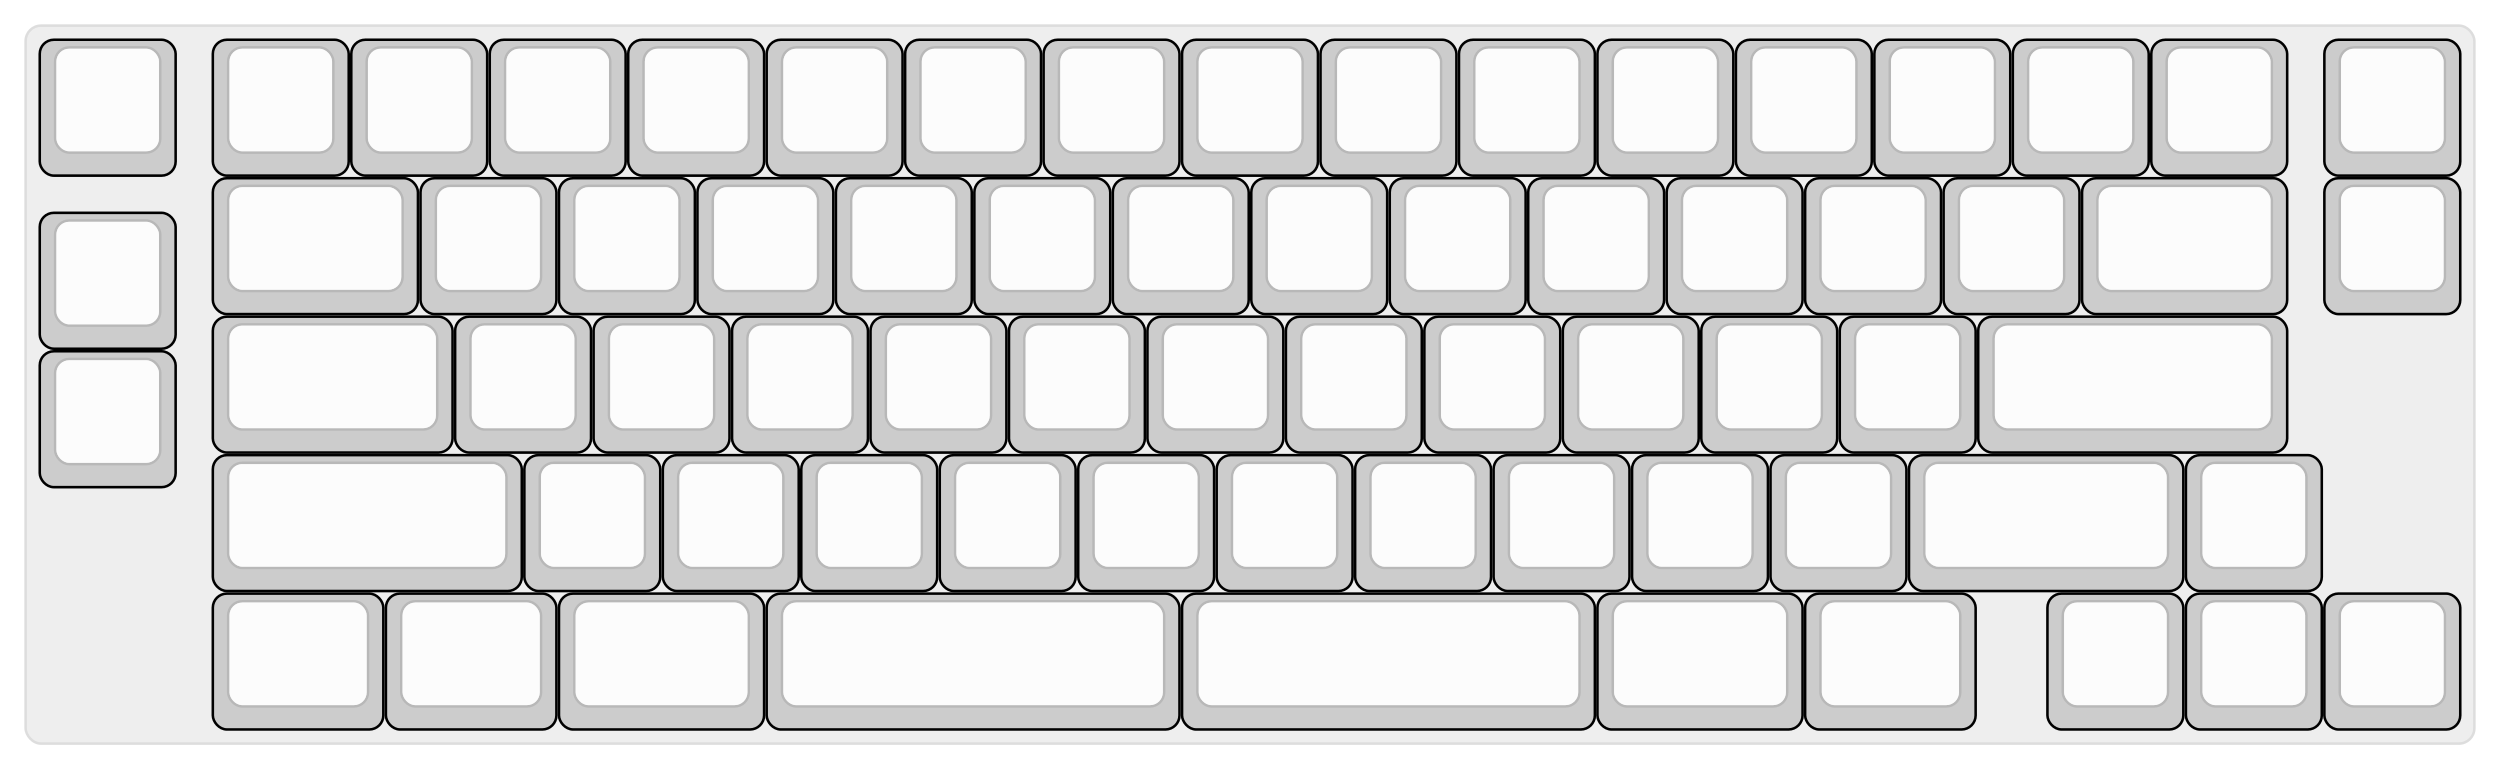 
  <svg width='975px'
       height='300px'
       viewBox='0 0 975 300'
       xmlns='http://www.w3.org/2000/svg'
       xmlns:xlink="http://www.w3.org/1999/xlink">

    <style type='text/css'>
    .keycap .border { stroke: black; stroke-width: 2; }
    .keycap .inner.border { stroke: rgba(0,0,0,.1); }
    </style>
    <defs>
      <linearGradient id="DCS">
        <stop offset="0%" stop-color="black" stop-opacity="0"/>
        <stop offset="40%" stop-color="black" stop-opacity="0.1"/>
        <stop offset="60%" stop-color="black" stop-opacity="0.1"/>
        <stop offset="100%" stop-color="black" stop-opacity="0"/>
      </linearGradient>
      <linearGradient id="SPACE" x1="0%" x2="0%" y1="0%" y2="100%">
        <stop offset="0%" stop-color="black" stop-opacity="0.1"/>
        <stop offset="20%" stop-color="black" stop-opacity="0.0"/>
        <stop offset="40%" stop-color="black" stop-opacity="0.0"/>
        <stop offset="100%" stop-color="black" stop-opacity="0.1"/>
      </linearGradient>
      <radialGradient id="DSA">
        <stop offset="0%" stop-color="black" stop-opacity="0.1"/>
        <stop offset="10%" stop-color="black" stop-opacity="0.1"/>
        <stop offset="100%" stop-color="black" stop-opacity="0"/>
      </radialGradient>
      <radialGradient id="SA" xlink:href="#DSA" />
    </defs>

    <g transform='translate(10,10)'>
      <rect width="955" height="280"
            stroke="#ddd" stroke-width="1" fill="#eeeeee" rx="6"/>
      <g transform='translate(5,5)'>
        
  <g class='  keycap'
  >

  
    <!-- Outer Border -->
    <rect x="1" y="1"
          width="52" height="52"
          rx="5" fill="#cccccc" class="outer border"/>
    
    <!-- Outer Fill -->
    <rect x="1" y="1"
          width="52" height="52"
          rx="5" fill="#cccccc"/>
    

    
      <!-- Inner Border -->
      <rect x="7" y="4"
            width="40" height="40"
            rx="5" fill="#fcfcfc" class="inner border"/>
      
      <!-- Inner Fill -->
      <rect x="7" y="4"
            width="40" height="40"
            rx="5" fill="#fcfcfc"/>
      
      

     
   
  </g>

  <g class='  keycap'
  >

  
    <!-- Outer Border -->
    <rect x="68.5" y="1"
          width="52" height="52"
          rx="5" fill="#cccccc" class="outer border"/>
    
    <!-- Outer Fill -->
    <rect x="68.5" y="1"
          width="52" height="52"
          rx="5" fill="#cccccc"/>
    

    
      <!-- Inner Border -->
      <rect x="74.5" y="4"
            width="40" height="40"
            rx="5" fill="#fcfcfc" class="inner border"/>
      
      <!-- Inner Fill -->
      <rect x="74.5" y="4"
            width="40" height="40"
            rx="5" fill="#fcfcfc"/>
      
      

     
   
  </g>

  <g class='  keycap'
  >

  
    <!-- Outer Border -->
    <rect x="122.5" y="1"
          width="52" height="52"
          rx="5" fill="#cccccc" class="outer border"/>
    
    <!-- Outer Fill -->
    <rect x="122.5" y="1"
          width="52" height="52"
          rx="5" fill="#cccccc"/>
    

    
      <!-- Inner Border -->
      <rect x="128.5" y="4"
            width="40" height="40"
            rx="5" fill="#fcfcfc" class="inner border"/>
      
      <!-- Inner Fill -->
      <rect x="128.5" y="4"
            width="40" height="40"
            rx="5" fill="#fcfcfc"/>
      
      

     
   
  </g>

  <g class='  keycap'
  >

  
    <!-- Outer Border -->
    <rect x="176.5" y="1"
          width="52" height="52"
          rx="5" fill="#cccccc" class="outer border"/>
    
    <!-- Outer Fill -->
    <rect x="176.5" y="1"
          width="52" height="52"
          rx="5" fill="#cccccc"/>
    

    
      <!-- Inner Border -->
      <rect x="182.5" y="4"
            width="40" height="40"
            rx="5" fill="#fcfcfc" class="inner border"/>
      
      <!-- Inner Fill -->
      <rect x="182.5" y="4"
            width="40" height="40"
            rx="5" fill="#fcfcfc"/>
      
      

     
   
  </g>

  <g class='  keycap'
  >

  
    <!-- Outer Border -->
    <rect x="230.5" y="1"
          width="52" height="52"
          rx="5" fill="#cccccc" class="outer border"/>
    
    <!-- Outer Fill -->
    <rect x="230.5" y="1"
          width="52" height="52"
          rx="5" fill="#cccccc"/>
    

    
      <!-- Inner Border -->
      <rect x="236.5" y="4"
            width="40" height="40"
            rx="5" fill="#fcfcfc" class="inner border"/>
      
      <!-- Inner Fill -->
      <rect x="236.5" y="4"
            width="40" height="40"
            rx="5" fill="#fcfcfc"/>
      
      

     
   
  </g>

  <g class='  keycap'
  >

  
    <!-- Outer Border -->
    <rect x="284.5" y="1"
          width="52" height="52"
          rx="5" fill="#cccccc" class="outer border"/>
    
    <!-- Outer Fill -->
    <rect x="284.5" y="1"
          width="52" height="52"
          rx="5" fill="#cccccc"/>
    

    
      <!-- Inner Border -->
      <rect x="290.5" y="4"
            width="40" height="40"
            rx="5" fill="#fcfcfc" class="inner border"/>
      
      <!-- Inner Fill -->
      <rect x="290.5" y="4"
            width="40" height="40"
            rx="5" fill="#fcfcfc"/>
      
      

     
   
  </g>

  <g class='  keycap'
  >

  
    <!-- Outer Border -->
    <rect x="338.5" y="1"
          width="52" height="52"
          rx="5" fill="#cccccc" class="outer border"/>
    
    <!-- Outer Fill -->
    <rect x="338.5" y="1"
          width="52" height="52"
          rx="5" fill="#cccccc"/>
    

    
      <!-- Inner Border -->
      <rect x="344.5" y="4"
            width="40" height="40"
            rx="5" fill="#fcfcfc" class="inner border"/>
      
      <!-- Inner Fill -->
      <rect x="344.5" y="4"
            width="40" height="40"
            rx="5" fill="#fcfcfc"/>
      
      

     
   
  </g>

  <g class='  keycap'
  >

  
    <!-- Outer Border -->
    <rect x="392.5" y="1"
          width="52" height="52"
          rx="5" fill="#cccccc" class="outer border"/>
    
    <!-- Outer Fill -->
    <rect x="392.5" y="1"
          width="52" height="52"
          rx="5" fill="#cccccc"/>
    

    
      <!-- Inner Border -->
      <rect x="398.5" y="4"
            width="40" height="40"
            rx="5" fill="#fcfcfc" class="inner border"/>
      
      <!-- Inner Fill -->
      <rect x="398.5" y="4"
            width="40" height="40"
            rx="5" fill="#fcfcfc"/>
      
      

     
   
  </g>

  <g class='  keycap'
  >

  
    <!-- Outer Border -->
    <rect x="446.5" y="1"
          width="52" height="52"
          rx="5" fill="#cccccc" class="outer border"/>
    
    <!-- Outer Fill -->
    <rect x="446.5" y="1"
          width="52" height="52"
          rx="5" fill="#cccccc"/>
    

    
      <!-- Inner Border -->
      <rect x="452.5" y="4"
            width="40" height="40"
            rx="5" fill="#fcfcfc" class="inner border"/>
      
      <!-- Inner Fill -->
      <rect x="452.5" y="4"
            width="40" height="40"
            rx="5" fill="#fcfcfc"/>
      
      

     
   
  </g>

  <g class='  keycap'
  >

  
    <!-- Outer Border -->
    <rect x="500.5" y="1"
          width="52" height="52"
          rx="5" fill="#cccccc" class="outer border"/>
    
    <!-- Outer Fill -->
    <rect x="500.5" y="1"
          width="52" height="52"
          rx="5" fill="#cccccc"/>
    

    
      <!-- Inner Border -->
      <rect x="506.5" y="4"
            width="40" height="40"
            rx="5" fill="#fcfcfc" class="inner border"/>
      
      <!-- Inner Fill -->
      <rect x="506.5" y="4"
            width="40" height="40"
            rx="5" fill="#fcfcfc"/>
      
      

     
   
  </g>

  <g class='  keycap'
  >

  
    <!-- Outer Border -->
    <rect x="554.5" y="1"
          width="52" height="52"
          rx="5" fill="#cccccc" class="outer border"/>
    
    <!-- Outer Fill -->
    <rect x="554.5" y="1"
          width="52" height="52"
          rx="5" fill="#cccccc"/>
    

    
      <!-- Inner Border -->
      <rect x="560.5" y="4"
            width="40" height="40"
            rx="5" fill="#fcfcfc" class="inner border"/>
      
      <!-- Inner Fill -->
      <rect x="560.5" y="4"
            width="40" height="40"
            rx="5" fill="#fcfcfc"/>
      
      

     
   
  </g>

  <g class='  keycap'
  >

  
    <!-- Outer Border -->
    <rect x="608.5" y="1"
          width="52" height="52"
          rx="5" fill="#cccccc" class="outer border"/>
    
    <!-- Outer Fill -->
    <rect x="608.5" y="1"
          width="52" height="52"
          rx="5" fill="#cccccc"/>
    

    
      <!-- Inner Border -->
      <rect x="614.5" y="4"
            width="40" height="40"
            rx="5" fill="#fcfcfc" class="inner border"/>
      
      <!-- Inner Fill -->
      <rect x="614.5" y="4"
            width="40" height="40"
            rx="5" fill="#fcfcfc"/>
      
      

     
   
  </g>

  <g class='  keycap'
  >

  
    <!-- Outer Border -->
    <rect x="662.5" y="1"
          width="52" height="52"
          rx="5" fill="#cccccc" class="outer border"/>
    
    <!-- Outer Fill -->
    <rect x="662.5" y="1"
          width="52" height="52"
          rx="5" fill="#cccccc"/>
    

    
      <!-- Inner Border -->
      <rect x="668.5" y="4"
            width="40" height="40"
            rx="5" fill="#fcfcfc" class="inner border"/>
      
      <!-- Inner Fill -->
      <rect x="668.5" y="4"
            width="40" height="40"
            rx="5" fill="#fcfcfc"/>
      
      

     
   
  </g>

  <g class='  keycap'
  >

  
    <!-- Outer Border -->
    <rect x="716.5" y="1"
          width="52" height="52"
          rx="5" fill="#cccccc" class="outer border"/>
    
    <!-- Outer Fill -->
    <rect x="716.5" y="1"
          width="52" height="52"
          rx="5" fill="#cccccc"/>
    

    
      <!-- Inner Border -->
      <rect x="722.5" y="4"
            width="40" height="40"
            rx="5" fill="#fcfcfc" class="inner border"/>
      
      <!-- Inner Fill -->
      <rect x="722.5" y="4"
            width="40" height="40"
            rx="5" fill="#fcfcfc"/>
      
      

     
   
  </g>

  <g class='  keycap'
  >

  
    <!-- Outer Border -->
    <rect x="770.5" y="1"
          width="52" height="52"
          rx="5" fill="#cccccc" class="outer border"/>
    
    <!-- Outer Fill -->
    <rect x="770.5" y="1"
          width="52" height="52"
          rx="5" fill="#cccccc"/>
    

    
      <!-- Inner Border -->
      <rect x="776.5" y="4"
            width="40" height="40"
            rx="5" fill="#fcfcfc" class="inner border"/>
      
      <!-- Inner Fill -->
      <rect x="776.5" y="4"
            width="40" height="40"
            rx="5" fill="#fcfcfc"/>
      
      

     
   
  </g>

  <g class='  keycap'
  >

  
    <!-- Outer Border -->
    <rect x="824.5" y="1"
          width="52" height="52"
          rx="5" fill="#cccccc" class="outer border"/>
    
    <!-- Outer Fill -->
    <rect x="824.5" y="1"
          width="52" height="52"
          rx="5" fill="#cccccc"/>
    

    
      <!-- Inner Border -->
      <rect x="830.5" y="4"
            width="40" height="40"
            rx="5" fill="#fcfcfc" class="inner border"/>
      
      <!-- Inner Fill -->
      <rect x="830.5" y="4"
            width="40" height="40"
            rx="5" fill="#fcfcfc"/>
      
      

     
   
  </g>

  <g class='  keycap'
  >

  
    <!-- Outer Border -->
    <rect x="892" y="1"
          width="52" height="52"
          rx="5" fill="#cccccc" class="outer border"/>
    
    <!-- Outer Fill -->
    <rect x="892" y="1"
          width="52" height="52"
          rx="5" fill="#cccccc"/>
    

    
      <!-- Inner Border -->
      <rect x="898" y="4"
            width="40" height="40"
            rx="5" fill="#fcfcfc" class="inner border"/>
      
      <!-- Inner Fill -->
      <rect x="898" y="4"
            width="40" height="40"
            rx="5" fill="#fcfcfc"/>
      
      

     
   
  </g>

  <g class='  keycap'
  >

  
    <!-- Outer Border -->
    <rect x="68.5" y="55"
          width="79" height="52"
          rx="5" fill="#cccccc" class="outer border"/>
    
    <!-- Outer Fill -->
    <rect x="68.5" y="55"
          width="79" height="52"
          rx="5" fill="#cccccc"/>
    

    
      <!-- Inner Border -->
      <rect x="74.5" y="58"
            width="67" height="40"
            rx="5" fill="#fcfcfc" class="inner border"/>
      
      <!-- Inner Fill -->
      <rect x="74.5" y="58"
            width="67" height="40"
            rx="5" fill="#fcfcfc"/>
      
      

     
   
  </g>

  <g class='  keycap'
  >

  
    <!-- Outer Border -->
    <rect x="149.5" y="55"
          width="52" height="52"
          rx="5" fill="#cccccc" class="outer border"/>
    
    <!-- Outer Fill -->
    <rect x="149.5" y="55"
          width="52" height="52"
          rx="5" fill="#cccccc"/>
    

    
      <!-- Inner Border -->
      <rect x="155.5" y="58"
            width="40" height="40"
            rx="5" fill="#fcfcfc" class="inner border"/>
      
      <!-- Inner Fill -->
      <rect x="155.5" y="58"
            width="40" height="40"
            rx="5" fill="#fcfcfc"/>
      
      

     
   
  </g>

  <g class='  keycap'
  >

  
    <!-- Outer Border -->
    <rect x="203.5" y="55"
          width="52" height="52"
          rx="5" fill="#cccccc" class="outer border"/>
    
    <!-- Outer Fill -->
    <rect x="203.5" y="55"
          width="52" height="52"
          rx="5" fill="#cccccc"/>
    

    
      <!-- Inner Border -->
      <rect x="209.5" y="58"
            width="40" height="40"
            rx="5" fill="#fcfcfc" class="inner border"/>
      
      <!-- Inner Fill -->
      <rect x="209.5" y="58"
            width="40" height="40"
            rx="5" fill="#fcfcfc"/>
      
      

     
   
  </g>

  <g class='  keycap'
  >

  
    <!-- Outer Border -->
    <rect x="257.5" y="55"
          width="52" height="52"
          rx="5" fill="#cccccc" class="outer border"/>
    
    <!-- Outer Fill -->
    <rect x="257.5" y="55"
          width="52" height="52"
          rx="5" fill="#cccccc"/>
    

    
      <!-- Inner Border -->
      <rect x="263.5" y="58"
            width="40" height="40"
            rx="5" fill="#fcfcfc" class="inner border"/>
      
      <!-- Inner Fill -->
      <rect x="263.5" y="58"
            width="40" height="40"
            rx="5" fill="#fcfcfc"/>
      
      

     
   
  </g>

  <g class='  keycap'
  >

  
    <!-- Outer Border -->
    <rect x="311.5" y="55"
          width="52" height="52"
          rx="5" fill="#cccccc" class="outer border"/>
    
    <!-- Outer Fill -->
    <rect x="311.5" y="55"
          width="52" height="52"
          rx="5" fill="#cccccc"/>
    

    
      <!-- Inner Border -->
      <rect x="317.5" y="58"
            width="40" height="40"
            rx="5" fill="#fcfcfc" class="inner border"/>
      
      <!-- Inner Fill -->
      <rect x="317.5" y="58"
            width="40" height="40"
            rx="5" fill="#fcfcfc"/>
      
      

     
   
  </g>

  <g class='  keycap'
  >

  
    <!-- Outer Border -->
    <rect x="365.5" y="55"
          width="52" height="52"
          rx="5" fill="#cccccc" class="outer border"/>
    
    <!-- Outer Fill -->
    <rect x="365.5" y="55"
          width="52" height="52"
          rx="5" fill="#cccccc"/>
    

    
      <!-- Inner Border -->
      <rect x="371.5" y="58"
            width="40" height="40"
            rx="5" fill="#fcfcfc" class="inner border"/>
      
      <!-- Inner Fill -->
      <rect x="371.5" y="58"
            width="40" height="40"
            rx="5" fill="#fcfcfc"/>
      
      

     
   
  </g>

  <g class='  keycap'
  >

  
    <!-- Outer Border -->
    <rect x="419.5" y="55"
          width="52" height="52"
          rx="5" fill="#cccccc" class="outer border"/>
    
    <!-- Outer Fill -->
    <rect x="419.5" y="55"
          width="52" height="52"
          rx="5" fill="#cccccc"/>
    

    
      <!-- Inner Border -->
      <rect x="425.5" y="58"
            width="40" height="40"
            rx="5" fill="#fcfcfc" class="inner border"/>
      
      <!-- Inner Fill -->
      <rect x="425.5" y="58"
            width="40" height="40"
            rx="5" fill="#fcfcfc"/>
      
      

     
   
  </g>

  <g class='  keycap'
  >

  
    <!-- Outer Border -->
    <rect x="473.5" y="55"
          width="52" height="52"
          rx="5" fill="#cccccc" class="outer border"/>
    
    <!-- Outer Fill -->
    <rect x="473.5" y="55"
          width="52" height="52"
          rx="5" fill="#cccccc"/>
    

    
      <!-- Inner Border -->
      <rect x="479.5" y="58"
            width="40" height="40"
            rx="5" fill="#fcfcfc" class="inner border"/>
      
      <!-- Inner Fill -->
      <rect x="479.5" y="58"
            width="40" height="40"
            rx="5" fill="#fcfcfc"/>
      
      

     
   
  </g>

  <g class='  keycap'
  >

  
    <!-- Outer Border -->
    <rect x="527.5" y="55"
          width="52" height="52"
          rx="5" fill="#cccccc" class="outer border"/>
    
    <!-- Outer Fill -->
    <rect x="527.5" y="55"
          width="52" height="52"
          rx="5" fill="#cccccc"/>
    

    
      <!-- Inner Border -->
      <rect x="533.5" y="58"
            width="40" height="40"
            rx="5" fill="#fcfcfc" class="inner border"/>
      
      <!-- Inner Fill -->
      <rect x="533.5" y="58"
            width="40" height="40"
            rx="5" fill="#fcfcfc"/>
      
      

     
   
  </g>

  <g class='  keycap'
  >

  
    <!-- Outer Border -->
    <rect x="581.5" y="55"
          width="52" height="52"
          rx="5" fill="#cccccc" class="outer border"/>
    
    <!-- Outer Fill -->
    <rect x="581.5" y="55"
          width="52" height="52"
          rx="5" fill="#cccccc"/>
    

    
      <!-- Inner Border -->
      <rect x="587.5" y="58"
            width="40" height="40"
            rx="5" fill="#fcfcfc" class="inner border"/>
      
      <!-- Inner Fill -->
      <rect x="587.5" y="58"
            width="40" height="40"
            rx="5" fill="#fcfcfc"/>
      
      

     
   
  </g>

  <g class='  keycap'
  >

  
    <!-- Outer Border -->
    <rect x="635.5" y="55"
          width="52" height="52"
          rx="5" fill="#cccccc" class="outer border"/>
    
    <!-- Outer Fill -->
    <rect x="635.5" y="55"
          width="52" height="52"
          rx="5" fill="#cccccc"/>
    

    
      <!-- Inner Border -->
      <rect x="641.5" y="58"
            width="40" height="40"
            rx="5" fill="#fcfcfc" class="inner border"/>
      
      <!-- Inner Fill -->
      <rect x="641.5" y="58"
            width="40" height="40"
            rx="5" fill="#fcfcfc"/>
      
      

     
   
  </g>

  <g class='  keycap'
  >

  
    <!-- Outer Border -->
    <rect x="689.5" y="55"
          width="52" height="52"
          rx="5" fill="#cccccc" class="outer border"/>
    
    <!-- Outer Fill -->
    <rect x="689.5" y="55"
          width="52" height="52"
          rx="5" fill="#cccccc"/>
    

    
      <!-- Inner Border -->
      <rect x="695.5" y="58"
            width="40" height="40"
            rx="5" fill="#fcfcfc" class="inner border"/>
      
      <!-- Inner Fill -->
      <rect x="695.5" y="58"
            width="40" height="40"
            rx="5" fill="#fcfcfc"/>
      
      

     
   
  </g>

  <g class='  keycap'
  >

  
    <!-- Outer Border -->
    <rect x="743.5" y="55"
          width="52" height="52"
          rx="5" fill="#cccccc" class="outer border"/>
    
    <!-- Outer Fill -->
    <rect x="743.5" y="55"
          width="52" height="52"
          rx="5" fill="#cccccc"/>
    

    
      <!-- Inner Border -->
      <rect x="749.5" y="58"
            width="40" height="40"
            rx="5" fill="#fcfcfc" class="inner border"/>
      
      <!-- Inner Fill -->
      <rect x="749.5" y="58"
            width="40" height="40"
            rx="5" fill="#fcfcfc"/>
      
      

     
   
  </g>

  <g class='  keycap'
  >

  
    <!-- Outer Border -->
    <rect x="797.5" y="55"
          width="79" height="52"
          rx="5" fill="#cccccc" class="outer border"/>
    
    <!-- Outer Fill -->
    <rect x="797.5" y="55"
          width="79" height="52"
          rx="5" fill="#cccccc"/>
    

    
      <!-- Inner Border -->
      <rect x="803.5" y="58"
            width="67" height="40"
            rx="5" fill="#fcfcfc" class="inner border"/>
      
      <!-- Inner Fill -->
      <rect x="803.5" y="58"
            width="67" height="40"
            rx="5" fill="#fcfcfc"/>
      
      

     
   
  </g>

  <g class='  keycap'
  >

  
    <!-- Outer Border -->
    <rect x="892" y="55"
          width="52" height="52"
          rx="5" fill="#cccccc" class="outer border"/>
    
    <!-- Outer Fill -->
    <rect x="892" y="55"
          width="52" height="52"
          rx="5" fill="#cccccc"/>
    

    
      <!-- Inner Border -->
      <rect x="898" y="58"
            width="40" height="40"
            rx="5" fill="#fcfcfc" class="inner border"/>
      
      <!-- Inner Fill -->
      <rect x="898" y="58"
            width="40" height="40"
            rx="5" fill="#fcfcfc"/>
      
      

     
   
  </g>

  <g class='  keycap'
  >

  
    <!-- Outer Border -->
    <rect x="1" y="68.5"
          width="52" height="52"
          rx="5" fill="#cccccc" class="outer border"/>
    
    <!-- Outer Fill -->
    <rect x="1" y="68.5"
          width="52" height="52"
          rx="5" fill="#cccccc"/>
    

    
      <!-- Inner Border -->
      <rect x="7" y="71.5"
            width="40" height="40"
            rx="5" fill="#fcfcfc" class="inner border"/>
      
      <!-- Inner Fill -->
      <rect x="7" y="71.5"
            width="40" height="40"
            rx="5" fill="#fcfcfc"/>
      
      

     
   
  </g>

  <g class='  keycap'
  >

  
    <!-- Outer Border -->
    <rect x="68.5" y="109"
          width="92.5" height="52"
          rx="5" fill="#cccccc" class="outer border"/>
    
    <!-- Outer Fill -->
    <rect x="68.5" y="109"
          width="92.5" height="52"
          rx="5" fill="#cccccc"/>
    

    
      <!-- Inner Border -->
      <rect x="74.5" y="112"
            width="80.5" height="40"
            rx="5" fill="#fcfcfc" class="inner border"/>
      
      <!-- Inner Fill -->
      <rect x="74.5" y="112"
            width="80.5" height="40"
            rx="5" fill="#fcfcfc"/>
      
      

     
   
  </g>

  <g class='  keycap'
  >

  
    <!-- Outer Border -->
    <rect x="163" y="109"
          width="52" height="52"
          rx="5" fill="#cccccc" class="outer border"/>
    
    <!-- Outer Fill -->
    <rect x="163" y="109"
          width="52" height="52"
          rx="5" fill="#cccccc"/>
    

    
      <!-- Inner Border -->
      <rect x="169" y="112"
            width="40" height="40"
            rx="5" fill="#fcfcfc" class="inner border"/>
      
      <!-- Inner Fill -->
      <rect x="169" y="112"
            width="40" height="40"
            rx="5" fill="#fcfcfc"/>
      
      

     
   
  </g>

  <g class='  keycap'
  >

  
    <!-- Outer Border -->
    <rect x="217" y="109"
          width="52" height="52"
          rx="5" fill="#cccccc" class="outer border"/>
    
    <!-- Outer Fill -->
    <rect x="217" y="109"
          width="52" height="52"
          rx="5" fill="#cccccc"/>
    

    
      <!-- Inner Border -->
      <rect x="223" y="112"
            width="40" height="40"
            rx="5" fill="#fcfcfc" class="inner border"/>
      
      <!-- Inner Fill -->
      <rect x="223" y="112"
            width="40" height="40"
            rx="5" fill="#fcfcfc"/>
      
      

     
   
  </g>

  <g class='  keycap'
  >

  
    <!-- Outer Border -->
    <rect x="271" y="109"
          width="52" height="52"
          rx="5" fill="#cccccc" class="outer border"/>
    
    <!-- Outer Fill -->
    <rect x="271" y="109"
          width="52" height="52"
          rx="5" fill="#cccccc"/>
    

    
      <!-- Inner Border -->
      <rect x="277" y="112"
            width="40" height="40"
            rx="5" fill="#fcfcfc" class="inner border"/>
      
      <!-- Inner Fill -->
      <rect x="277" y="112"
            width="40" height="40"
            rx="5" fill="#fcfcfc"/>
      
      

     
   
  </g>

  <g class='  keycap'
  >

  
    <!-- Outer Border -->
    <rect x="325" y="109"
          width="52" height="52"
          rx="5" fill="#cccccc" class="outer border"/>
    
    <!-- Outer Fill -->
    <rect x="325" y="109"
          width="52" height="52"
          rx="5" fill="#cccccc"/>
    

    
      <!-- Inner Border -->
      <rect x="331" y="112"
            width="40" height="40"
            rx="5" fill="#fcfcfc" class="inner border"/>
      
      <!-- Inner Fill -->
      <rect x="331" y="112"
            width="40" height="40"
            rx="5" fill="#fcfcfc"/>
      
      

     
   
  </g>

  <g class='  keycap'
  >

  
    <!-- Outer Border -->
    <rect x="379" y="109"
          width="52" height="52"
          rx="5" fill="#cccccc" class="outer border"/>
    
    <!-- Outer Fill -->
    <rect x="379" y="109"
          width="52" height="52"
          rx="5" fill="#cccccc"/>
    

    
      <!-- Inner Border -->
      <rect x="385" y="112"
            width="40" height="40"
            rx="5" fill="#fcfcfc" class="inner border"/>
      
      <!-- Inner Fill -->
      <rect x="385" y="112"
            width="40" height="40"
            rx="5" fill="#fcfcfc"/>
      
      

     
   
  </g>

  <g class='  keycap'
  >

  
    <!-- Outer Border -->
    <rect x="433" y="109"
          width="52" height="52"
          rx="5" fill="#cccccc" class="outer border"/>
    
    <!-- Outer Fill -->
    <rect x="433" y="109"
          width="52" height="52"
          rx="5" fill="#cccccc"/>
    

    
      <!-- Inner Border -->
      <rect x="439" y="112"
            width="40" height="40"
            rx="5" fill="#fcfcfc" class="inner border"/>
      
      <!-- Inner Fill -->
      <rect x="439" y="112"
            width="40" height="40"
            rx="5" fill="#fcfcfc"/>
      
      

     
   
  </g>

  <g class='  keycap'
  >

  
    <!-- Outer Border -->
    <rect x="487" y="109"
          width="52" height="52"
          rx="5" fill="#cccccc" class="outer border"/>
    
    <!-- Outer Fill -->
    <rect x="487" y="109"
          width="52" height="52"
          rx="5" fill="#cccccc"/>
    

    
      <!-- Inner Border -->
      <rect x="493" y="112"
            width="40" height="40"
            rx="5" fill="#fcfcfc" class="inner border"/>
      
      <!-- Inner Fill -->
      <rect x="493" y="112"
            width="40" height="40"
            rx="5" fill="#fcfcfc"/>
      
      

     
   
  </g>

  <g class='  keycap'
  >

  
    <!-- Outer Border -->
    <rect x="541" y="109"
          width="52" height="52"
          rx="5" fill="#cccccc" class="outer border"/>
    
    <!-- Outer Fill -->
    <rect x="541" y="109"
          width="52" height="52"
          rx="5" fill="#cccccc"/>
    

    
      <!-- Inner Border -->
      <rect x="547" y="112"
            width="40" height="40"
            rx="5" fill="#fcfcfc" class="inner border"/>
      
      <!-- Inner Fill -->
      <rect x="547" y="112"
            width="40" height="40"
            rx="5" fill="#fcfcfc"/>
      
      

     
   
  </g>

  <g class='  keycap'
  >

  
    <!-- Outer Border -->
    <rect x="595" y="109"
          width="52" height="52"
          rx="5" fill="#cccccc" class="outer border"/>
    
    <!-- Outer Fill -->
    <rect x="595" y="109"
          width="52" height="52"
          rx="5" fill="#cccccc"/>
    

    
      <!-- Inner Border -->
      <rect x="601" y="112"
            width="40" height="40"
            rx="5" fill="#fcfcfc" class="inner border"/>
      
      <!-- Inner Fill -->
      <rect x="601" y="112"
            width="40" height="40"
            rx="5" fill="#fcfcfc"/>
      
      

     
   
  </g>

  <g class='  keycap'
  >

  
    <!-- Outer Border -->
    <rect x="649" y="109"
          width="52" height="52"
          rx="5" fill="#cccccc" class="outer border"/>
    
    <!-- Outer Fill -->
    <rect x="649" y="109"
          width="52" height="52"
          rx="5" fill="#cccccc"/>
    

    
      <!-- Inner Border -->
      <rect x="655" y="112"
            width="40" height="40"
            rx="5" fill="#fcfcfc" class="inner border"/>
      
      <!-- Inner Fill -->
      <rect x="655" y="112"
            width="40" height="40"
            rx="5" fill="#fcfcfc"/>
      
      

     
   
  </g>

  <g class='  keycap'
  >

  
    <!-- Outer Border -->
    <rect x="703" y="109"
          width="52" height="52"
          rx="5" fill="#cccccc" class="outer border"/>
    
    <!-- Outer Fill -->
    <rect x="703" y="109"
          width="52" height="52"
          rx="5" fill="#cccccc"/>
    

    
      <!-- Inner Border -->
      <rect x="709" y="112"
            width="40" height="40"
            rx="5" fill="#fcfcfc" class="inner border"/>
      
      <!-- Inner Fill -->
      <rect x="709" y="112"
            width="40" height="40"
            rx="5" fill="#fcfcfc"/>
      
      

     
   
  </g>

  <g class='  keycap'
  >

  
    <!-- Outer Border -->
    <rect x="757" y="109"
          width="119.5" height="52"
          rx="5" fill="#cccccc" class="outer border"/>
    
    <!-- Outer Fill -->
    <rect x="757" y="109"
          width="119.5" height="52"
          rx="5" fill="#cccccc"/>
    

    
      <!-- Inner Border -->
      <rect x="763" y="112"
            width="107.5" height="40"
            rx="5" fill="#fcfcfc" class="inner border"/>
      
      <!-- Inner Fill -->
      <rect x="763" y="112"
            width="107.5" height="40"
            rx="5" fill="#fcfcfc"/>
      
      

     
   
  </g>

  <g class='  keycap'
  >

  
    <!-- Outer Border -->
    <rect x="1" y="122.5"
          width="52" height="52"
          rx="5" fill="#cccccc" class="outer border"/>
    
    <!-- Outer Fill -->
    <rect x="1" y="122.5"
          width="52" height="52"
          rx="5" fill="#cccccc"/>
    

    
      <!-- Inner Border -->
      <rect x="7" y="125.5"
            width="40" height="40"
            rx="5" fill="#fcfcfc" class="inner border"/>
      
      <!-- Inner Fill -->
      <rect x="7" y="125.5"
            width="40" height="40"
            rx="5" fill="#fcfcfc"/>
      
      

     
   
  </g>

  <g class='  keycap'
  >

  
    <!-- Outer Border -->
    <rect x="68.5" y="163"
          width="119.5" height="52"
          rx="5" fill="#cccccc" class="outer border"/>
    
    <!-- Outer Fill -->
    <rect x="68.5" y="163"
          width="119.5" height="52"
          rx="5" fill="#cccccc"/>
    

    
      <!-- Inner Border -->
      <rect x="74.5" y="166"
            width="107.5" height="40"
            rx="5" fill="#fcfcfc" class="inner border"/>
      
      <!-- Inner Fill -->
      <rect x="74.5" y="166"
            width="107.5" height="40"
            rx="5" fill="#fcfcfc"/>
      
      

     
   
  </g>

  <g class='  keycap'
  >

  
    <!-- Outer Border -->
    <rect x="190" y="163"
          width="52" height="52"
          rx="5" fill="#cccccc" class="outer border"/>
    
    <!-- Outer Fill -->
    <rect x="190" y="163"
          width="52" height="52"
          rx="5" fill="#cccccc"/>
    

    
      <!-- Inner Border -->
      <rect x="196" y="166"
            width="40" height="40"
            rx="5" fill="#fcfcfc" class="inner border"/>
      
      <!-- Inner Fill -->
      <rect x="196" y="166"
            width="40" height="40"
            rx="5" fill="#fcfcfc"/>
      
      

     
   
  </g>

  <g class='  keycap'
  >

  
    <!-- Outer Border -->
    <rect x="244" y="163"
          width="52" height="52"
          rx="5" fill="#cccccc" class="outer border"/>
    
    <!-- Outer Fill -->
    <rect x="244" y="163"
          width="52" height="52"
          rx="5" fill="#cccccc"/>
    

    
      <!-- Inner Border -->
      <rect x="250" y="166"
            width="40" height="40"
            rx="5" fill="#fcfcfc" class="inner border"/>
      
      <!-- Inner Fill -->
      <rect x="250" y="166"
            width="40" height="40"
            rx="5" fill="#fcfcfc"/>
      
      

     
   
  </g>

  <g class='  keycap'
  >

  
    <!-- Outer Border -->
    <rect x="298" y="163"
          width="52" height="52"
          rx="5" fill="#cccccc" class="outer border"/>
    
    <!-- Outer Fill -->
    <rect x="298" y="163"
          width="52" height="52"
          rx="5" fill="#cccccc"/>
    

    
      <!-- Inner Border -->
      <rect x="304" y="166"
            width="40" height="40"
            rx="5" fill="#fcfcfc" class="inner border"/>
      
      <!-- Inner Fill -->
      <rect x="304" y="166"
            width="40" height="40"
            rx="5" fill="#fcfcfc"/>
      
      

     
   
  </g>

  <g class='  keycap'
  >

  
    <!-- Outer Border -->
    <rect x="352" y="163"
          width="52" height="52"
          rx="5" fill="#cccccc" class="outer border"/>
    
    <!-- Outer Fill -->
    <rect x="352" y="163"
          width="52" height="52"
          rx="5" fill="#cccccc"/>
    

    
      <!-- Inner Border -->
      <rect x="358" y="166"
            width="40" height="40"
            rx="5" fill="#fcfcfc" class="inner border"/>
      
      <!-- Inner Fill -->
      <rect x="358" y="166"
            width="40" height="40"
            rx="5" fill="#fcfcfc"/>
      
      

     
   
  </g>

  <g class='  keycap'
  >

  
    <!-- Outer Border -->
    <rect x="406" y="163"
          width="52" height="52"
          rx="5" fill="#cccccc" class="outer border"/>
    
    <!-- Outer Fill -->
    <rect x="406" y="163"
          width="52" height="52"
          rx="5" fill="#cccccc"/>
    

    
      <!-- Inner Border -->
      <rect x="412" y="166"
            width="40" height="40"
            rx="5" fill="#fcfcfc" class="inner border"/>
      
      <!-- Inner Fill -->
      <rect x="412" y="166"
            width="40" height="40"
            rx="5" fill="#fcfcfc"/>
      
      

     
   
  </g>

  <g class='  keycap'
  >

  
    <!-- Outer Border -->
    <rect x="460" y="163"
          width="52" height="52"
          rx="5" fill="#cccccc" class="outer border"/>
    
    <!-- Outer Fill -->
    <rect x="460" y="163"
          width="52" height="52"
          rx="5" fill="#cccccc"/>
    

    
      <!-- Inner Border -->
      <rect x="466" y="166"
            width="40" height="40"
            rx="5" fill="#fcfcfc" class="inner border"/>
      
      <!-- Inner Fill -->
      <rect x="466" y="166"
            width="40" height="40"
            rx="5" fill="#fcfcfc"/>
      
      

     
   
  </g>

  <g class='  keycap'
  >

  
    <!-- Outer Border -->
    <rect x="514" y="163"
          width="52" height="52"
          rx="5" fill="#cccccc" class="outer border"/>
    
    <!-- Outer Fill -->
    <rect x="514" y="163"
          width="52" height="52"
          rx="5" fill="#cccccc"/>
    

    
      <!-- Inner Border -->
      <rect x="520" y="166"
            width="40" height="40"
            rx="5" fill="#fcfcfc" class="inner border"/>
      
      <!-- Inner Fill -->
      <rect x="520" y="166"
            width="40" height="40"
            rx="5" fill="#fcfcfc"/>
      
      

     
   
  </g>

  <g class='  keycap'
  >

  
    <!-- Outer Border -->
    <rect x="568" y="163"
          width="52" height="52"
          rx="5" fill="#cccccc" class="outer border"/>
    
    <!-- Outer Fill -->
    <rect x="568" y="163"
          width="52" height="52"
          rx="5" fill="#cccccc"/>
    

    
      <!-- Inner Border -->
      <rect x="574" y="166"
            width="40" height="40"
            rx="5" fill="#fcfcfc" class="inner border"/>
      
      <!-- Inner Fill -->
      <rect x="574" y="166"
            width="40" height="40"
            rx="5" fill="#fcfcfc"/>
      
      

     
   
  </g>

  <g class='  keycap'
  >

  
    <!-- Outer Border -->
    <rect x="622" y="163"
          width="52" height="52"
          rx="5" fill="#cccccc" class="outer border"/>
    
    <!-- Outer Fill -->
    <rect x="622" y="163"
          width="52" height="52"
          rx="5" fill="#cccccc"/>
    

    
      <!-- Inner Border -->
      <rect x="628" y="166"
            width="40" height="40"
            rx="5" fill="#fcfcfc" class="inner border"/>
      
      <!-- Inner Fill -->
      <rect x="628" y="166"
            width="40" height="40"
            rx="5" fill="#fcfcfc"/>
      
      

     
   
  </g>

  <g class='  keycap'
  >

  
    <!-- Outer Border -->
    <rect x="676" y="163"
          width="52" height="52"
          rx="5" fill="#cccccc" class="outer border"/>
    
    <!-- Outer Fill -->
    <rect x="676" y="163"
          width="52" height="52"
          rx="5" fill="#cccccc"/>
    

    
      <!-- Inner Border -->
      <rect x="682" y="166"
            width="40" height="40"
            rx="5" fill="#fcfcfc" class="inner border"/>
      
      <!-- Inner Fill -->
      <rect x="682" y="166"
            width="40" height="40"
            rx="5" fill="#fcfcfc"/>
      
      

     
   
  </g>

  <g class='  keycap'
  >

  
    <!-- Outer Border -->
    <rect x="730" y="163"
          width="106" height="52"
          rx="5" fill="#cccccc" class="outer border"/>
    
    <!-- Outer Fill -->
    <rect x="730" y="163"
          width="106" height="52"
          rx="5" fill="#cccccc"/>
    

    
      <!-- Inner Border -->
      <rect x="736" y="166"
            width="94" height="40"
            rx="5" fill="#fcfcfc" class="inner border"/>
      
      <!-- Inner Fill -->
      <rect x="736" y="166"
            width="94" height="40"
            rx="5" fill="#fcfcfc"/>
      
      

     
   
  </g>

  <g class='  keycap'
  >

  
    <!-- Outer Border -->
    <rect x="838" y="163"
          width="52" height="52"
          rx="5" fill="#cccccc" class="outer border"/>
    
    <!-- Outer Fill -->
    <rect x="838" y="163"
          width="52" height="52"
          rx="5" fill="#cccccc"/>
    

    
      <!-- Inner Border -->
      <rect x="844" y="166"
            width="40" height="40"
            rx="5" fill="#fcfcfc" class="inner border"/>
      
      <!-- Inner Fill -->
      <rect x="844" y="166"
            width="40" height="40"
            rx="5" fill="#fcfcfc"/>
      
      

     
   
  </g>

  <g class='  keycap'
  >

  
    <!-- Outer Border -->
    <rect x="68.5" y="217"
          width="65.5" height="52"
          rx="5" fill="#cccccc" class="outer border"/>
    
    <!-- Outer Fill -->
    <rect x="68.5" y="217"
          width="65.5" height="52"
          rx="5" fill="#cccccc"/>
    

    
      <!-- Inner Border -->
      <rect x="74.5" y="220"
            width="53.5" height="40"
            rx="5" fill="#fcfcfc" class="inner border"/>
      
      <!-- Inner Fill -->
      <rect x="74.5" y="220"
            width="53.5" height="40"
            rx="5" fill="#fcfcfc"/>
      
      

     
   
  </g>

  <g class='  keycap'
  >

  
    <!-- Outer Border -->
    <rect x="136" y="217"
          width="65.5" height="52"
          rx="5" fill="#cccccc" class="outer border"/>
    
    <!-- Outer Fill -->
    <rect x="136" y="217"
          width="65.5" height="52"
          rx="5" fill="#cccccc"/>
    

    
      <!-- Inner Border -->
      <rect x="142" y="220"
            width="53.5" height="40"
            rx="5" fill="#fcfcfc" class="inner border"/>
      
      <!-- Inner Fill -->
      <rect x="142" y="220"
            width="53.5" height="40"
            rx="5" fill="#fcfcfc"/>
      
      

     
   
  </g>

  <g class='  keycap'
  >

  
    <!-- Outer Border -->
    <rect x="203.5" y="217"
          width="79" height="52"
          rx="5" fill="#cccccc" class="outer border"/>
    
    <!-- Outer Fill -->
    <rect x="203.5" y="217"
          width="79" height="52"
          rx="5" fill="#cccccc"/>
    

    
      <!-- Inner Border -->
      <rect x="209.5" y="220"
            width="67" height="40"
            rx="5" fill="#fcfcfc" class="inner border"/>
      
      <!-- Inner Fill -->
      <rect x="209.5" y="220"
            width="67" height="40"
            rx="5" fill="#fcfcfc"/>
      
      

     
   
  </g>

  <g class='  keycap'
  >

  
    <!-- Outer Border -->
    <rect x="284.5" y="217"
          width="160" height="52"
          rx="5" fill="#cccccc" class="outer border"/>
    
    <!-- Outer Fill -->
    <rect x="284.5" y="217"
          width="160" height="52"
          rx="5" fill="#cccccc"/>
    

    
      <!-- Inner Border -->
      <rect x="290.5" y="220"
            width="148" height="40"
            rx="5" fill="#fcfcfc" class="inner border"/>
      
      <!-- Inner Fill -->
      <rect x="290.5" y="220"
            width="148" height="40"
            rx="5" fill="#fcfcfc"/>
      
      

     
   
  </g>

  <g class='  keycap'
  >

  
    <!-- Outer Border -->
    <rect x="446.5" y="217"
          width="160" height="52"
          rx="5" fill="#cccccc" class="outer border"/>
    
    <!-- Outer Fill -->
    <rect x="446.5" y="217"
          width="160" height="52"
          rx="5" fill="#cccccc"/>
    

    
      <!-- Inner Border -->
      <rect x="452.5" y="220"
            width="148" height="40"
            rx="5" fill="#fcfcfc" class="inner border"/>
      
      <!-- Inner Fill -->
      <rect x="452.5" y="220"
            width="148" height="40"
            rx="5" fill="#fcfcfc"/>
      
      

     
   
  </g>

  <g class='  keycap'
  >

  
    <!-- Outer Border -->
    <rect x="608.5" y="217"
          width="79" height="52"
          rx="5" fill="#cccccc" class="outer border"/>
    
    <!-- Outer Fill -->
    <rect x="608.5" y="217"
          width="79" height="52"
          rx="5" fill="#cccccc"/>
    

    
      <!-- Inner Border -->
      <rect x="614.5" y="220"
            width="67" height="40"
            rx="5" fill="#fcfcfc" class="inner border"/>
      
      <!-- Inner Fill -->
      <rect x="614.5" y="220"
            width="67" height="40"
            rx="5" fill="#fcfcfc"/>
      
      

     
   
  </g>

  <g class='  keycap'
  >

  
    <!-- Outer Border -->
    <rect x="689.5" y="217"
          width="65.5" height="52"
          rx="5" fill="#cccccc" class="outer border"/>
    
    <!-- Outer Fill -->
    <rect x="689.5" y="217"
          width="65.5" height="52"
          rx="5" fill="#cccccc"/>
    

    
      <!-- Inner Border -->
      <rect x="695.5" y="220"
            width="53.5" height="40"
            rx="5" fill="#fcfcfc" class="inner border"/>
      
      <!-- Inner Fill -->
      <rect x="695.5" y="220"
            width="53.5" height="40"
            rx="5" fill="#fcfcfc"/>
      
      

     
   
  </g>

  <g class='  keycap'
  >

  
    <!-- Outer Border -->
    <rect x="784" y="217"
          width="52" height="52"
          rx="5" fill="#cccccc" class="outer border"/>
    
    <!-- Outer Fill -->
    <rect x="784" y="217"
          width="52" height="52"
          rx="5" fill="#cccccc"/>
    

    
      <!-- Inner Border -->
      <rect x="790" y="220"
            width="40" height="40"
            rx="5" fill="#fcfcfc" class="inner border"/>
      
      <!-- Inner Fill -->
      <rect x="790" y="220"
            width="40" height="40"
            rx="5" fill="#fcfcfc"/>
      
      

     
   
  </g>

  <g class='  keycap'
  >

  
    <!-- Outer Border -->
    <rect x="838" y="217"
          width="52" height="52"
          rx="5" fill="#cccccc" class="outer border"/>
    
    <!-- Outer Fill -->
    <rect x="838" y="217"
          width="52" height="52"
          rx="5" fill="#cccccc"/>
    

    
      <!-- Inner Border -->
      <rect x="844" y="220"
            width="40" height="40"
            rx="5" fill="#fcfcfc" class="inner border"/>
      
      <!-- Inner Fill -->
      <rect x="844" y="220"
            width="40" height="40"
            rx="5" fill="#fcfcfc"/>
      
      

     
   
  </g>

  <g class='  keycap'
  >

  
    <!-- Outer Border -->
    <rect x="892" y="217"
          width="52" height="52"
          rx="5" fill="#cccccc" class="outer border"/>
    
    <!-- Outer Fill -->
    <rect x="892" y="217"
          width="52" height="52"
          rx="5" fill="#cccccc"/>
    

    
      <!-- Inner Border -->
      <rect x="898" y="220"
            width="40" height="40"
            rx="5" fill="#fcfcfc" class="inner border"/>
      
      <!-- Inner Fill -->
      <rect x="898" y="220"
            width="40" height="40"
            rx="5" fill="#fcfcfc"/>
      
      

     
   
  </g>

      </g>
    </g>
  </svg>
